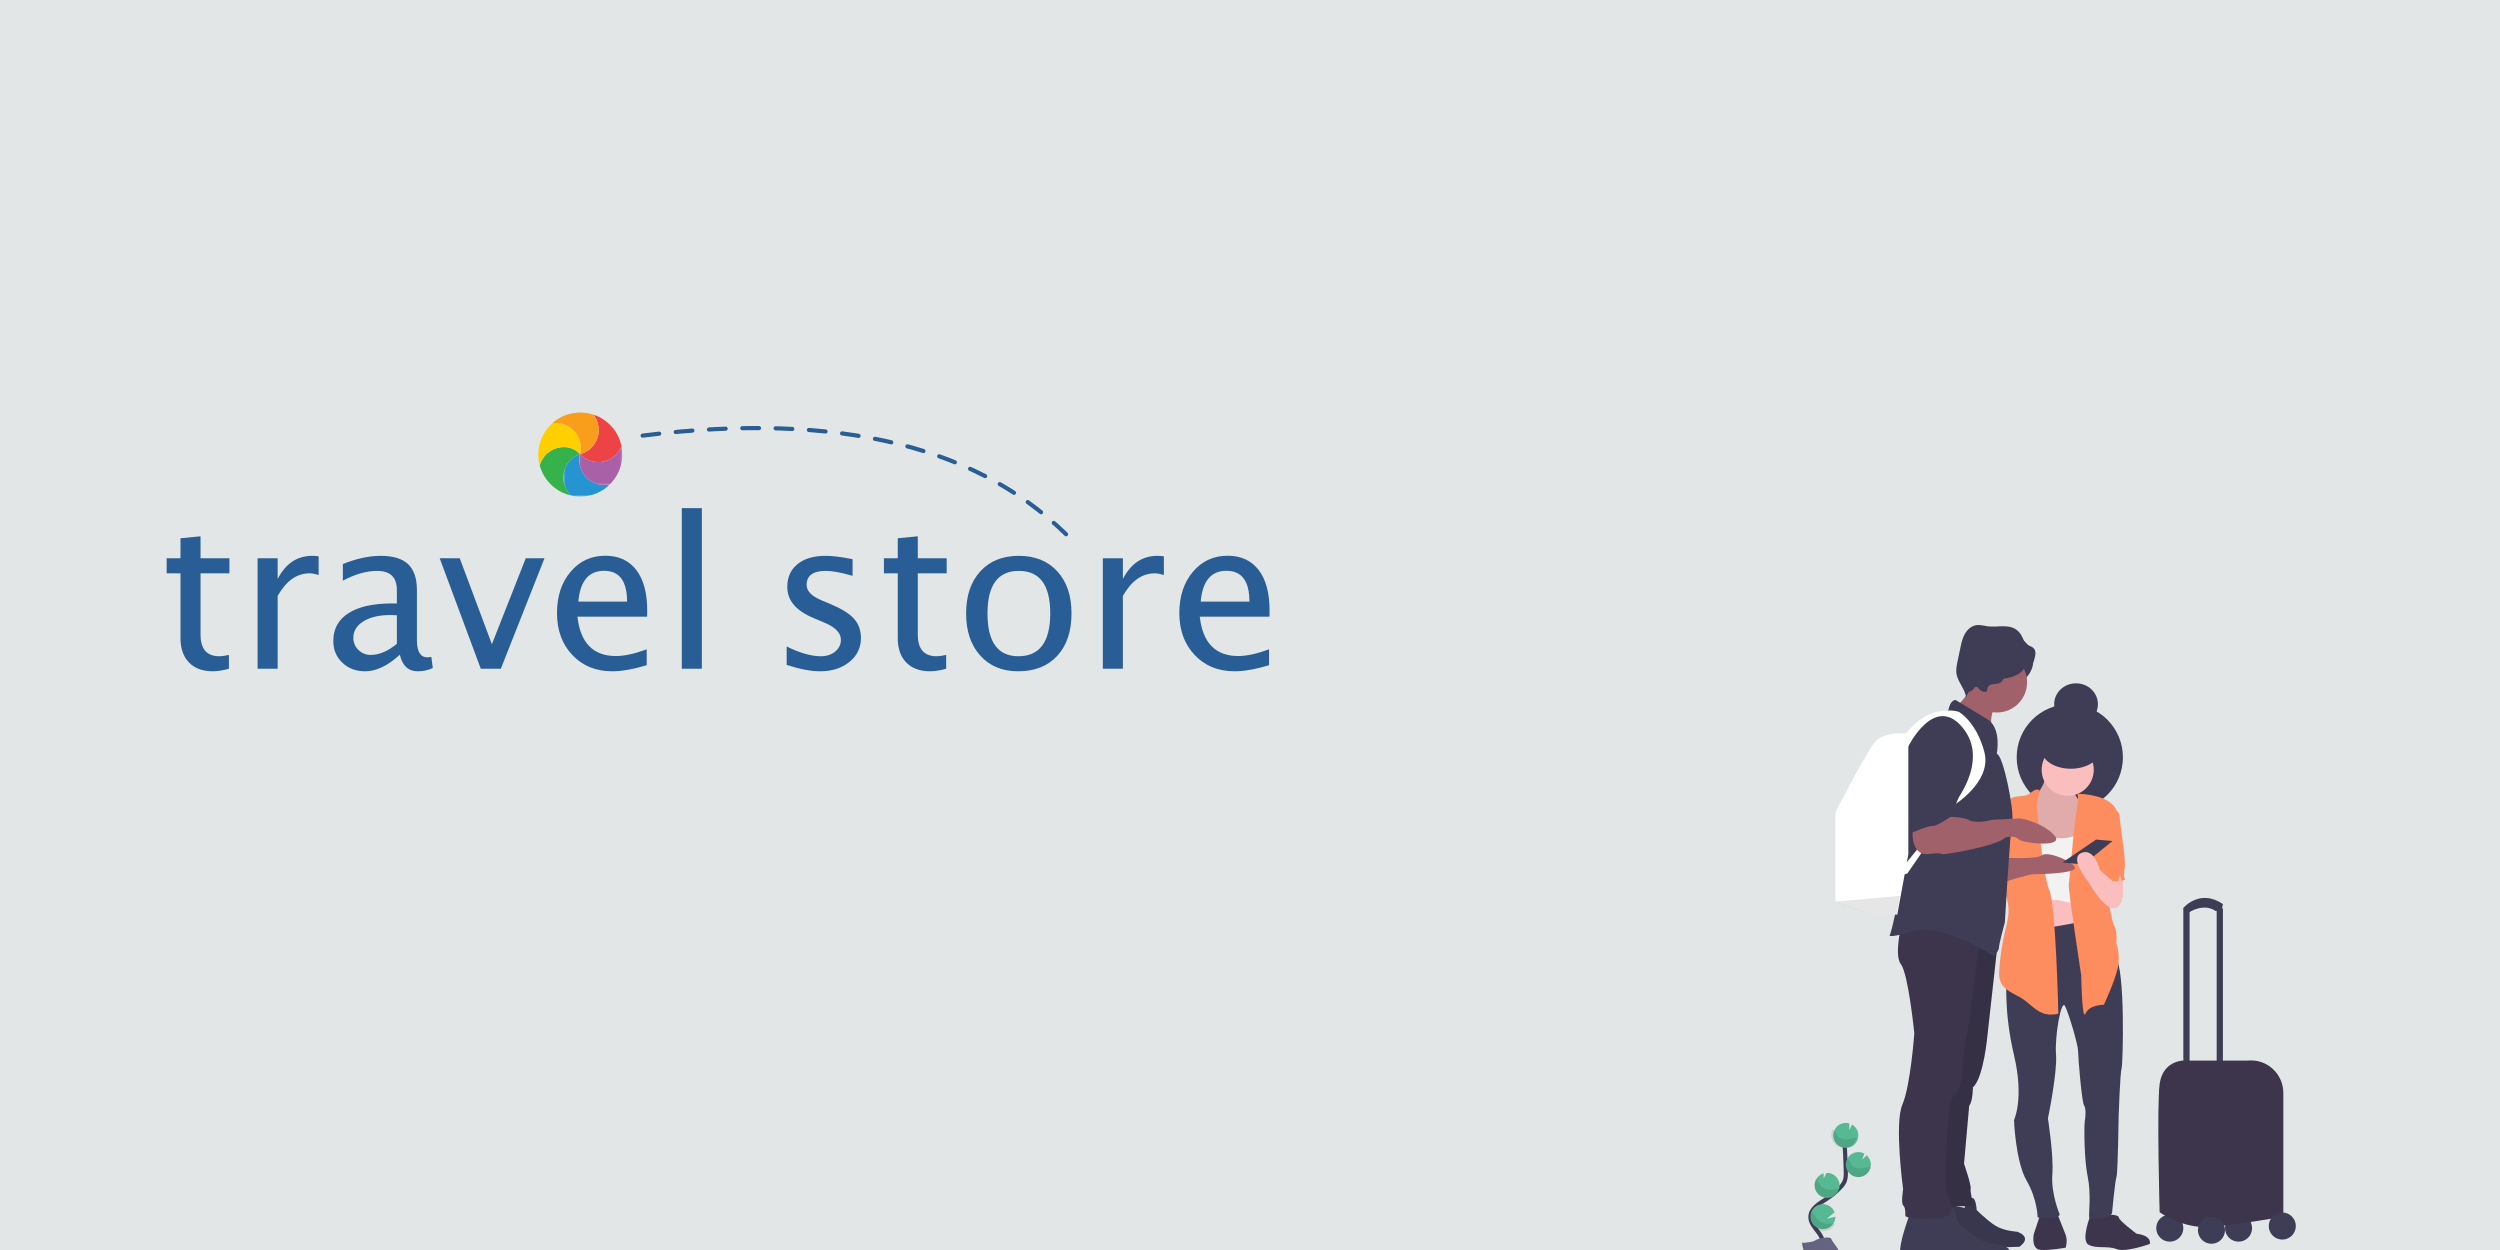 <?xml version="1.0" encoding="UTF-8"?>
<svg width="1200px" height="600px" viewBox="0 0 1200 600" version="1.1" xmlns="http://www.w3.org/2000/svg" xmlns:xlink="http://www.w3.org/1999/xlink">
    <title>travel_store_hero</title>
    <defs>
        <polygon id="path-1" points="190.415 20.09 212.607 20.09 212.607 40.343 190.415 40.343"></polygon>
        <polygon id="path-3" points="198.061 16.335 218.705 16.335 218.705 34.826 198.061 34.826"></polygon>
    </defs>
    <g id="travel_store_hero" stroke="none" stroke-width="1" fill="none" fill-rule="evenodd">
        <rect fill="#E2E6E7" x="0" y="0" width="1200" height="600"></rect>
        <g id="undraw_travelers_qlt1" transform="translate(865, 300)">
            <ellipse id="Oval" fill="#3F3D56" fill-rule="nonzero" cx="93.5" cy="17" rx="17.5" ry="14"></ellipse>
            <circle id="Oval" fill="#3F3D56" fill-rule="nonzero" cx="128.5" cy="63.5" r="25.5"></circle>
            <circle id="Oval" fill="#3F3D56" fill-rule="nonzero" cx="209.5" cy="289.5" r="6.5"></circle>
            <circle id="Oval" fill="#3F3D56" fill-rule="nonzero" cx="176.5" cy="289.5" r="6.5"></circle>
            <rect id="Rectangle" fill="#3F3D56" fill-rule="nonzero" x="183" y="136" width="3" height="78"></rect>
            <rect id="Rectangle" fill="#3F3D56" fill-rule="nonzero" x="199" y="136" width="3" height="78"></rect>
            <path d="M183.718,138 L183,135.814 C183,135.814 190.887,126.338 202,133.976 L201.282,137.26 L198.413,137.26 C198.413,137.26 193.756,133.287 185.869,137.825 L183.718,138 Z" id="Path" fill="#3F3D56" fill-rule="nonzero"></path>
            <rect id="Rectangle" fill="#FBBEBE" fill-rule="nonzero" x="111" y="125" width="25" height="32"></rect>
            <rect id="Rectangle" fill="#FBBEBE" fill-rule="nonzero" x="146" y="115" width="8" height="16"></rect>
            <path d="M114.411,282.719 L111.207,292.409 C111.207,292.409 109.781,299.586 114.411,299.943 C119.041,300.3 126.525,298.867 126.525,298.867 C126.525,298.867 127.593,295.638 126.525,292.767 C125.458,289.895 122.254,282 122.254,282 L114.411,282.719 Z" id="Path" fill="#3C354C" fill-rule="nonzero"></path>
            <path d="M138.556,283 C138.556,283 133.597,295.341 137.494,297.455 C141.391,299.57 146.708,297.806 150.958,299.57 C155.207,301.333 166.899,297.104 166.899,297.104 C166.899,297.104 168.318,293.226 160.524,292.169 C160.524,292.169 152.042,285.821 152.042,284.413 C152.042,283.004 147.083,283 147.083,283 L138.556,283 Z" id="Path" fill="#3C354C" fill-rule="nonzero"></path>
            <path d="M137.807,141.691 C137.807,141.691 108.798,147.708 105.263,145.937 C101.728,144.167 98.188,170.021 98.188,170.021 C98.188,170.021 96.77,185.595 101.723,206.477 C106.676,227.358 101.723,237.625 101.723,237.625 C101.723,237.625 102.432,257.445 107.742,266.65 C113.051,275.856 113.047,284.347 113.047,284.347 C113.047,284.347 123.3,285.409 123.661,282.929 C123.661,282.929 119.413,273.019 120.122,263.818 C120.83,254.617 118,236.916 118,236.916 C118,236.916 122.6,214.616 121.891,206.142 C121.183,197.668 124.37,179.596 126.136,182.781 C127.901,185.965 132.506,201.539 132.506,204.728 C132.506,207.917 134.289,229.147 135.337,230.565 C136.385,231.983 136.041,236.229 135.689,238.352 C135.337,240.475 135.337,256.401 137.102,264.897 C138.868,273.394 137.459,282.947 137.811,284.365 C138.163,285.783 148.426,284.718 148.778,282.238 C148.778,282.238 150.196,267.02 150.905,264.897 C151.613,262.775 151.948,235.836 151.948,235.836 C151.948,235.836 152.652,214.955 153.361,212.832 C154.07,210.709 155.144,165.048 150.53,159.759 C145.916,154.469 147.699,141 147.699,141 L137.807,141.691 Z" id="Path" fill="#3F3D56" fill-rule="nonzero"></path>
            <path d="M113.249,81.037 C111.934,83.51 110.611,86.006 109.788,88.689 C108.966,91.372 108.68,94.278 109.453,96.974 C110.006,98.658 110.776,100.264 111.742,101.751 C112.51,103.172 113.485,104.472 114.634,105.608 C117.317,108.054 121.215,108.546 124.836,108.929 C125.457,109.033 126.092,109.022 126.709,108.898 C127.204,108.755 127.662,108.505 128.05,108.166 C129.637,106.827 130.357,104.782 130.938,102.809 C132.321,98.116 133.311,93.317 133.898,88.461 C134.034,87.693 134.034,86.907 133.898,86.139 C133.585,84.8 132.512,83.76 131.734,82.608 C130.802,81.232 130.27,79.625 130.196,77.965 C130.165,77.157 130.196,76.265 129.687,75.649 C129.347,75.313 128.936,75.06 128.484,74.907 C126.369,74.015 124.259,73.122 122.14,72.265 C120.862,71.738 118.564,70.336 117.223,71.372 C116.074,72.265 116.628,74.336 116.136,75.577 C115.381,77.461 114.196,79.251 113.249,81.037 Z" id="Path" fill="#FBBEBE" fill-rule="nonzero"></path>
            <path d="M113.249,81.037 C111.934,83.51 110.611,86.006 109.788,88.689 C108.966,91.372 108.68,94.278 109.453,96.974 C110.006,98.658 110.776,100.264 111.742,101.751 C112.51,103.172 113.485,104.472 114.634,105.608 C117.317,108.054 121.215,108.546 124.836,108.929 C125.457,109.033 126.092,109.022 126.709,108.898 C127.204,108.755 127.662,108.505 128.05,108.166 C129.637,106.827 130.357,104.782 130.938,102.809 C132.321,98.116 133.311,93.317 133.898,88.461 C134.034,87.693 134.034,86.907 133.898,86.139 C133.585,84.8 132.512,83.76 131.734,82.608 C130.802,81.232 130.27,79.625 130.196,77.965 C130.165,77.157 130.196,76.265 129.687,75.649 C129.347,75.313 128.936,75.06 128.484,74.907 C126.369,74.015 124.259,73.122 122.14,72.265 C120.862,71.738 118.564,70.336 117.223,71.372 C116.074,72.265 116.628,74.336 116.136,75.577 C115.381,77.461 114.196,79.251 113.249,81.037 Z" id="Path" fill="#000000" fill-rule="nonzero" opacity="0.1"></path>
            <circle id="Oval" fill="#FBBEBE" fill-rule="nonzero" cx="127.5" cy="69.5" r="12.5"></circle>
            <path d="M132.241,100.75 C129.866,101.584 127.413,102.304 124.889,102.393 C122.998,102.411 121.111,102.214 119.267,101.805 C115.456,101.064 111.713,100.02 108.076,98.683 C107.3,100.18 107.092,101.889 107.024,103.568 C106.83,108.642 107.864,113.677 108.261,118.743 C108.763,125.183 108.261,131.764 109.955,138 C110.053,136.94 110.474,135.934 111.165,135.111 C111.741,134.505 112.429,134.01 113.193,133.654 C116.611,131.926 120.546,131.447 124.293,132.302 C126.465,132.806 128.773,133.747 130.832,132.903 C132.06,132.395 132.95,131.326 133.632,130.205 C134.79,128.18 135.616,125.991 136.08,123.716 C137.434,117.869 137.615,111.822 137.778,105.824 C137.823,104.221 138.527,99.456 137.168,98.281 C136.215,97.464 135.935,98.63 135.249,99.239 C134.356,99.929 133.334,100.442 132.241,100.75 L132.241,100.75 Z" id="Path" fill="#F2F2F2" fill-rule="nonzero"></path>
            <path d="M114.097,79.403 C113.274,78.758 112.056,78.958 111.149,79.505 C110.241,80.052 109.508,80.807 108.587,81.305 C106.035,82.688 102.606,81.674 100.182,83.284 C97.905,84.8 97.514,87.92 97.336,90.65 C96.891,97.585 96.509,104.569 94.841,111.317 C94.397,113.095 93.863,114.918 94.032,116.749 C94.165,117.796 94.413,118.824 94.77,119.817 L96.958,126.649 C97.972,129.823 98.999,133.046 99.106,136.376 C99.213,139.706 98.43,142.871 97.652,146.049 C96.114,152.311 95.113,158.693 94.659,165.125 C94.521,167.254 94.463,169.477 95.326,171.429 C96.216,173.469 98.021,174.985 99.924,176.136 C101.828,177.288 103.896,178.177 105.759,179.399 C109.499,181.858 112.501,185.73 116.876,186.739 C118.882,187.183 120.981,187.006 123,186.614 C123,186.614 121.857,134.727 118.677,127.316 C115.498,119.905 112.678,87.805 112.678,86.747 C112.678,85.689 114.097,79.403 114.097,79.403 Z" id="Path" fill="#FD8D5F" fill-rule="nonzero"></path>
            <path d="M132.114,81 C132.114,81 148.72,81 151.178,89.791 C153.637,98.581 144.16,112.999 144.16,112.999 C144.16,112.999 148.021,141.479 149.772,144.293 C151.523,147.106 150.829,152.711 150.829,152.711 C152.101,156.569 152.341,160.694 151.528,164.674 C150.126,171.001 144.859,182.255 144.859,182.255 C144.859,182.255 137.84,182.255 136.085,186.473 C134.329,190.691 133.98,168.188 133.98,168.188 C133.98,168.188 127.665,127.048 128.014,124.589 C128.363,122.13 130.119,101.731 130.822,96.104 C131.525,90.477 133.055,83.109 132.114,81 Z" id="Path" fill="#FD8D5F" fill-rule="nonzero"></path>
            <path d="M144.017,86 C144.017,86 152.375,88.479 152.375,91.315 C152.375,94.151 154.934,109.389 154.934,114.351 C154.934,119.313 153.844,120.023 154.934,121.797 C156.023,123.57 143.312,122.86 143.312,122.86 L141,102.659 L144.017,86 Z" id="Path" fill="#FD8D5F" fill-rule="nonzero"></path>
            <path d="M96.408,111.627 C96.408,111.627 112.274,112.718 115.094,110.53 C117.915,108.343 129.898,113.443 130.955,116.355 C132.012,119.267 114.032,119.629 111.216,119.629 C108.4,119.629 95,124 95,124 L96.408,111.627 Z" id="Path" fill="#A0616A" fill-rule="nonzero"></path>
            <path d="M63.641,276.565 C63.641,276.565 56.276,295.536 60.102,297.795 C63.929,300.053 104.279,298.445 104.279,298.445 C104.279,298.445 110.999,294.199 103.319,291.254 C103.319,291.254 96.913,290.929 92.755,288.314 C88.596,285.698 83.787,280.798 83.787,280.798 C83.787,280.798 83.469,273.607 80.908,275.242 C79.358,276.284 78.312,277.946 78.028,279.817 L63.641,276.565 Z" id="Path" fill="#3F3D56" fill-rule="nonzero"></path>
            <path d="M63.641,276.565 C63.641,276.565 56.276,295.536 60.102,297.795 C63.929,300.053 104.279,298.445 104.279,298.445 C104.279,298.445 110.999,294.199 103.319,291.254 C103.319,291.254 96.913,290.929 92.755,288.314 C88.596,285.698 83.787,280.798 83.787,280.798 C83.787,280.798 83.469,273.607 80.908,275.242 C79.358,276.284 78.312,277.946 78.028,279.817 L63.641,276.565 Z" id="Path" fill="#000000" fill-rule="nonzero" opacity="0.1"></path>
            <path d="M52.112,281.688 C52.112,281.688 43.985,302.189 48.225,304.676 C52.464,307.162 96.994,305.384 96.994,305.384 C96.994,305.384 104.417,300.789 95.934,297.603 C95.934,297.603 88.867,297.251 84.272,294.421 C79.676,291.591 74.377,286.274 74.377,286.274 C74.377,286.274 74.025,278.492 71.198,280.262 C69.487,281.389 68.332,283.187 68.018,285.213 L52.112,281.688 Z" id="Path" fill="#3F3D56" fill-rule="nonzero"></path>
            <path d="M94,151.798 L89.052,196.208 C89.052,196.208 87.27,217.356 81.983,221.935 C81.983,221.935 81.983,228.632 80.202,230.745 L77.725,258.591 C77.725,258.591 81.262,268.805 80.91,270.581 C80.558,272.358 82.322,277.98 81.97,278.686 C81.618,279.392 65,278.686 65,278.686 L68.536,221.943 L79.493,143 L94,151.798 Z" id="Path" fill="#3C354C" fill-rule="nonzero"></path>
            <path d="M94,151.798 L89.052,196.208 C89.052,196.208 87.27,217.356 81.983,221.935 C81.983,221.935 81.983,228.632 80.202,230.745 L77.725,258.591 C77.725,258.591 81.262,268.805 80.91,270.581 C80.558,272.358 82.322,277.98 81.97,278.686 C81.618,279.392 65,278.686 65,278.686 L68.536,221.943 L79.493,143 L94,151.798 Z" id="Path" fill="#000000" fill-rule="nonzero" opacity="0.1"></path>
            <path d="M85,151.19 C85,151.19 81.062,187.531 79.271,195.294 C78.145,200.406 77.428,205.597 77.124,210.819 C77.124,210.819 76.768,222.112 73.543,225.286 C71.64,227.144 70.605,229.695 70.683,232.333 C70.683,232.333 67.457,267.968 69.248,272.205 C71.039,276.442 72.83,279.968 71.053,282.786 C69.275,285.605 49.572,285.609 49.572,283.493 C49.572,281.377 49.572,279.612 48.499,278.554 C47.425,277.496 48.499,270.791 48.499,270.791 C48.499,270.791 44.204,239.389 48.142,230.217 C52.08,221.045 53.871,195.983 53.871,195.983 C53.871,195.983 51.007,167.404 47.425,162.816 C43.843,158.228 48.142,142 48.142,142 L85,151.19 Z" id="Path" fill="#3C354C" fill-rule="nonzero"></path>
            <path d="M75,38.07 C75.418,38.997 76.421,39.513 77.333,40.003 C82.621,42.835 87.047,46.942 91.405,51 C90.317,47.414 90.55,43.572 92.063,40.135 C92.581,38.966 93.266,37.704 92.894,36.482 C92.617,35.6 91.832,34.929 91.078,34.356 C89.299,33.019 87.439,31.786 85.508,30.664 C84.147,29.878 81.387,27.792 79.839,28.017 C79.757,30.05 79.716,31.868 78.799,33.752 C78.572,34.219 75.159,38.423 75,38.07 Z" id="Path" fill="#A0616A" fill-rule="nonzero"></path>
            <circle id="Oval" fill="#A0616A" fill-rule="nonzero" cx="93.5" cy="27.5" r="14.5"></circle>
            <path d="M93.457,61.803 C93.457,61.803 95.924,49.432 88.869,45.192 C81.815,40.953 73.703,36.005 73.703,36.005 C73.703,36.005 71.231,35.649 70.173,40.953 C70.173,40.953 50.068,44.84 47.947,63.923 C45.827,83.005 49.361,110.927 49.361,110.927 C49.361,110.927 46.187,135.313 42.306,148.388 C42.306,148.388 39.128,151.216 53.242,146.976 C67.355,142.737 92.043,159 92.043,159 C92.043,159 94.515,156.524 94.515,154.756 C94.515,152.988 97.337,142.732 97.337,142.732 C97.337,142.732 99.804,99.264 100.862,94.316 C101.92,89.369 96.631,62.511 93.457,61.803 Z" id="Path" fill="#3F3D56" fill-rule="nonzero"></path>
            <path d="M72.076,87 C72.076,87 91.345,75.579 87.49,60.947 C83.636,46.315 75.229,41.679 75.229,41.679 C75.229,41.679 61.564,37.038 50,52.021 L50.702,58.802 C50.702,58.802 63.317,32.753 76.982,49.166 C90.647,65.578 72.076,87 72.076,87 Z" id="Path" fill="#FFFFFF" fill-rule="nonzero"></path>
            <path d="M51,52.17 L51,110.052 L47.385,129.797 L45.696,139 L33.331,139 L16,132.644 L16,89.943 C16,89.943 30.5,61.347 35.1,56.053 C39.7,50.76 51,52.17 51,52.17 Z" id="Path" fill="#FFFFFF" fill-rule="nonzero"></path>
            <polygon id="Path" fill="#000000" fill-rule="nonzero" opacity="0.1" points="47 130 45.336 139 33.111 139 16 132.788"></polygon>
            <polygon id="Path" fill="#FFFFFF" fill-rule="nonzero" points="47 117.893 77 81 50.486 119.3 47.695 120"></polygon>
            <path d="M89.812,29.055 C90.634,28.504 91.665,28.402 92.651,28.305 C93.637,28.209 94.667,28.076 95.453,27.477 C96.817,26.437 96.919,24.427 97.918,23.039 C99.362,21.025 102.245,20.782 104.736,20.879 C106.26,20.941 107.899,21.034 109.178,20.218 C110.457,19.403 111.088,17.794 111.532,16.309 C112.06,14.546 112.398,12.395 111.088,11.091 C110.199,10.183 108.76,10.002 107.757,9.205 C106.753,8.407 106.286,7.036 105.722,5.842 C105.078,4.383 104.06,3.117 102.769,2.171 C100.877,0.849 98.46,0.575 96.155,0.597 C93.85,0.619 91.536,0.924 89.248,0.641 C87.374,0.412 85.504,-0.205 83.639,0.069 C81.258,0.417 79.29,2.202 78.113,4.286 C76.936,6.371 76.439,8.751 75.95,11.087 L74.618,17.446 C74.209,19.421 73.796,21.443 74.111,23.431 C74.769,27.556 78.446,30.835 78.7,35 C79.191,32.663 80.833,30.727 83.07,29.848 C83.346,29.714 83.658,29.676 83.958,29.738 C84.323,29.857 84.536,30.218 84.767,30.522 C85.371,31.32 87.267,32.528 88.32,31.963 C89.324,31.457 88.604,29.87 89.812,29.055 Z" id="Path" fill="#3F3D56" fill-rule="nonzero"></path>
            <path d="M182.583,209.083 C182.583,209.083 173.039,209.433 171.627,220.334 C170.216,231.234 171.627,281.873 171.627,281.873 C171.627,281.873 182.583,289.96 196.014,288.905 C209.446,287.851 231,283.982 231,283.982 L231,224.605 C231,215.743 223.572,208.516 214.674,209.025 C214.465,209.025 214.229,209.052 214.037,209.074 L182.583,209.083 Z" id="Path" fill="#3C354C" fill-rule="nonzero"></path>
            <circle id="Oval" fill="#3F3D56" fill-rule="nonzero" cx="196.5" cy="290.5" r="6.5"></circle>
            <circle id="Oval" fill="#3F3D56" fill-rule="nonzero" cx="230.5" cy="288.5" r="6.5"></circle>
            <path d="M53.263,95.668 C53.263,95.668 50.785,111.331 61.039,109.909 C61.039,109.909 66.347,109.195 67.055,109.909 C67.764,110.622 93.931,105.992 97.469,102.075 C97.469,102.075 101.712,100.653 103.833,102.788 C105.954,104.924 127.175,107.06 120.816,100.648 C114.457,94.237 104.55,92.815 104.55,92.815 L91.11,93.524 C91.11,93.524 84.038,95.664 79.796,93.524 C75.553,91.383 63.517,92.124 63.517,92.124 L53.263,95.668 Z" id="Path" fill="#A0616A" fill-rule="nonzero"></path>
            <path d="M67.961,46 C67.961,46 52,47.779 52,70.707 L52,100 C52,100 60.868,96.117 62.642,96.468 C64.417,96.82 71.51,91.878 71.51,91.878 C71.51,91.878 79.667,72.824 78.956,67.532 C78.245,62.239 78.603,46.703 67.961,46 Z" id="Path" fill="#3F3D56" fill-rule="nonzero"></path>
            <polygon id="Path" fill="#3F3D56" fill-rule="nonzero" points="141.119 103 125 113.972 135.03 115 149 103.687"></polygon>
            <path d="M152.643,119.959 C152.643,119.959 156.48,131.967 151.25,135.49 C146.02,139.013 137.297,123.134 137.297,123.134 C137.297,123.134 127.879,111.842 134.159,109.369 C140.439,106.896 143.001,117.664 143.001,117.664 L151.237,124.9 L152.643,119.959 Z" id="Path" fill="#FBBEBE" fill-rule="nonzero"></path>
            <ellipse id="Oval" fill="#3F3D56" fill-rule="nonzero" cx="129" cy="60" rx="14" ry="9"></ellipse>
            <ellipse id="Oval" fill="#3F3D56" fill-rule="nonzero" cx="131.5" cy="38" rx="10.5" ry="10"></ellipse>
            <ellipse id="Oval" fill="#3F3D56" fill-rule="nonzero" cx="93.5" cy="19" rx="13.5" ry="7"></ellipse>
            <ellipse id="Oval" fill="#3F3D56" fill-rule="nonzero" cx="80" cy="20" rx="5" ry="12"></ellipse>
            <path d="M9.558,299 C10.861,296.547 9.385,293.543 7.7,291.353 C6.015,289.163 3.957,286.902 4.001,284.102 C4.066,280.096 8.212,277.733 11.525,275.61 C13.984,274.034 16.252,272.165 18.282,270.042 C19.133,269.226 19.836,268.261 20.357,267.193 C21.043,265.626 21.026,263.846 20.982,262.128 C20.838,256.412 20.561,250.703 20.153,245" id="Path" stroke="#3F3D56" stroke-width="2"></path>
            <path d="M26.994,244.729 C26.901,242.682 25.77,240.823 23.994,239.801 L22.648,242.466 L22.691,239.244 C20.188,238.508 17.497,239.475 16.033,241.634 C14.57,243.793 14.669,246.65 16.279,248.703 C17.889,250.755 20.641,251.532 23.086,250.625 C25.532,249.718 27.112,247.335 26.994,244.729 Z" id="Path" fill="#57B894" fill-rule="nonzero"></path>
            <path d="M15.331,286.751 C14.031,289.271 11.144,290.536 8.41,289.785 C5.675,289.033 3.841,286.47 4.011,283.639 C4.181,280.809 6.31,278.484 9.115,278.066 C11.92,277.648 14.634,279.25 15.623,281.908 L11.865,284.964 L16,284.004 C16.001,284.96 15.772,285.902 15.331,286.751 L15.331,286.751 Z" id="Path" fill="#57B894" fill-rule="nonzero"></path>
            <path d="M12.291,274.993 C10.697,275.071 9.138,274.511 7.959,273.439 C6.78,272.366 6.077,270.869 6.008,269.278 C5.96,268.339 6.138,267.403 6.526,266.546 C7.254,264.923 8.666,263.706 10.381,263.221 L10.351,265.696 L11.709,263.007 L11.709,263.007 C13.302,262.929 14.861,263.489 16.041,264.561 C17.22,265.634 17.922,267.131 17.992,268.722 C18.028,269.414 17.941,270.107 17.735,270.77 C16.994,273.182 14.817,274.871 12.291,274.993 L12.291,274.993 Z" id="Path" fill="#57B894" fill-rule="nonzero"></path>
            <path d="M27.231,264.996 C24.696,265.089 22.375,263.583 21.431,261.232 C20.488,258.881 21.125,256.191 23.023,254.511 C24.921,252.83 27.672,252.521 29.897,253.737 L28.833,256.652 L31.022,254.552 C32.832,256.187 33.472,258.753 32.64,261.045 C31.809,263.336 29.671,264.898 27.231,264.996 L27.231,264.996 Z" id="Path" fill="#57B894" fill-rule="nonzero"></path>
            <path d="M25.309,246.226 C23.906,246.387 22.533,246.84 21.121,246.929 C19.709,247.019 18.158,246.669 17.267,245.536 C16.785,244.926 16.542,244.155 16.138,243.492 C15.753,242.873 15.226,242.361 14.604,242 C13.592,244.165 13.867,246.736 15.314,248.621 C16.761,250.505 19.124,251.371 21.399,250.851 C23.674,250.331 25.461,248.515 26,246.177 C25.77,246.185 25.539,246.203 25.309,246.226 Z" id="Path" fill="#000000" fill-rule="nonzero" opacity="0.1"></path>
            <path d="M27.367,264.994 C25.236,265.09 23.211,264.026 22.027,262.187 C20.842,260.349 20.671,258.003 21.574,256 C22.06,256.337 22.477,256.769 22.802,257.273 C23.236,257.952 23.496,258.734 24.008,259.359 C24.954,260.515 26.577,260.893 28.044,260.821 C29.511,260.749 30.934,260.322 32.384,260.182 C32.588,260.182 32.796,260.146 33,260.142 C32.38,262.882 30.08,264.863 27.367,264.994 Z" id="Path" fill="#000000" fill-rule="nonzero" opacity="0.1"></path>
            <path d="M12.424,274.992 C10.796,275.075 9.205,274.48 8,273.338 C6.796,272.196 6.079,270.602 6.008,268.908 C5.959,267.909 6.141,266.912 6.537,266 C7.047,266.345 7.492,266.784 7.849,267.297 C8.326,267.998 8.623,268.803 9.161,269.45 C10.198,270.651 11.938,271.074 13.508,271.033 C15.078,270.992 16.491,270.61 18,270.492 C17.243,273.068 15.01,274.87 12.424,274.992 L12.424,274.992 Z" id="Path" fill="#000000" fill-rule="nonzero" opacity="0.1"></path>
            <path d="M16,287.221 C15.084,289.304 13.147,290.732 10.917,290.966 C8.688,291.2 6.505,290.205 5.191,288.356 C3.877,286.506 3.632,284.084 4.548,282 C5.064,282.346 5.529,282.767 5.926,283.249 C6.522,283.993 6.916,284.832 7.605,285.529 C8.89,286.815 10.963,287.353 12.812,287.394 C13.877,287.399 14.942,287.341 16,287.221 Z" id="Path" fill="#000000" fill-rule="nonzero" opacity="0.1"></path>
            <path d="M0,296.575 C0,296.575 4.837,296.429 6.296,295.406 C7.754,294.382 13.718,293.161 14.097,294.804 C14.477,296.446 21.362,302.974 15.905,302.999 C10.448,303.025 3.218,302.161 1.764,301.279 C0.31,300.398 0,296.575 0,296.575 Z" id="Path" fill="#656380" fill-rule="nonzero"></path>
            <path d="M16.019,302.369 C10.551,302.416 3.317,301.459 1.862,300.503 C0.752,299.784 0.31,297.194 0.162,296 L0,296 C0,296 0.306,300.167 1.748,301.133 C3.191,302.098 10.438,303.036 15.905,302.999 C17.483,302.999 18.025,302.388 17.999,301.496 C17.794,302.024 17.195,302.36 16.019,302.369 Z" id="Path" fill="#000000" fill-rule="nonzero" opacity="0.2"></path>
        </g>
        <g id="Group" transform="translate(80, 198)">
            <path d="M22.168,124.221 C17.285,124.221 13.477,122.821 10.742,120.021 C8.008,117.222 6.641,113.332 6.641,108.352 L6.641,77.199 L-5.68434189e-14,77.199 L-5.68434189e-14,69.973 L6.641,69.973 L6.641,60.354 L16.26,59.426 L16.26,69.973 L30.127,69.973 L30.127,77.199 L16.26,77.199 L16.26,106.594 C16.26,113.527 19.255,116.994 25.244,116.994 C26.514,116.994 28.06,116.783 29.883,116.359 L29.883,123 C26.921,123.814 24.349,124.221 22.168,124.221 Z M43.652,123 L43.652,69.973 L53.271,69.973 L53.271,79.934 C57.08,72.512 62.614,68.801 69.873,68.801 C70.85,68.801 71.875,68.882 72.949,69.045 L72.949,78.029 C71.289,77.476 69.824,77.199 68.555,77.199 C62.467,77.199 57.373,80.812 53.271,88.039 L53.271,123 L43.652,123 Z M111.914,116.262 C106.152,121.568 100.602,124.221 95.264,124.221 C90.869,124.221 87.223,122.845 84.326,120.095 C81.429,117.344 79.98,113.869 79.98,109.67 C79.98,103.876 82.414,99.424 87.28,96.315 C92.147,93.207 99.121,91.652 108.203,91.652 L110.498,91.652 L110.498,85.256 C110.498,79.103 107.341,76.027 101.025,76.027 C95.947,76.027 90.462,77.59 84.57,80.715 L84.57,72.756 C91.048,70.119 97.119,68.801 102.783,68.801 C108.708,68.801 113.078,70.135 115.894,72.805 C118.709,75.474 120.117,79.624 120.117,85.256 L120.117,109.279 C120.117,114.781 121.81,117.531 125.195,117.531 C125.618,117.531 126.237,117.466 127.051,117.336 L127.734,122.658 C125.553,123.7 123.145,124.221 120.508,124.221 C116.016,124.221 113.151,121.568 111.914,116.262 Z M110.498,111.037 L110.498,97.316 L107.275,97.219 C102.002,97.219 97.738,98.22 94.482,100.222 C91.227,102.224 89.6,104.852 89.6,108.107 C89.6,110.419 90.413,112.372 92.041,113.967 C93.669,115.562 95.654,116.359 97.998,116.359 C102.002,116.359 106.169,114.585 110.498,111.037 Z M150.781,123 L131.055,69.973 L140.674,69.973 L156.104,111.232 L172.363,69.973 L181.348,69.973 L160.4,123 L150.781,123 Z M230.42,121.291 C223.975,123.244 218.457,124.221 213.867,124.221 C206.055,124.221 199.683,121.625 194.751,116.433 C189.819,111.241 187.354,104.51 187.354,96.242 C187.354,88.202 189.526,81.61 193.872,76.467 C198.218,71.324 203.776,68.752 210.547,68.752 C216.96,68.752 221.916,71.031 225.415,75.588 C228.914,80.145 230.664,86.623 230.664,95.021 L230.615,98 L197.168,98 C198.568,110.598 204.736,116.896 215.674,116.896 C219.678,116.896 224.593,115.822 230.42,113.674 L230.42,121.291 Z M197.607,90.773 L220.996,90.773 C220.996,80.91 217.318,75.979 209.961,75.979 C202.572,75.979 198.454,80.91 197.607,90.773 Z M247.266,123 L247.266,45.9 L256.885,45.9 L256.885,123 L247.266,123 Z M313.619,124.221 C309.224,124.221 303.886,123.195 297.603,121.145 L297.603,112.307 C303.886,115.432 309.355,116.994 314.01,116.994 C316.777,116.994 319.071,116.245 320.894,114.748 C322.717,113.251 323.629,111.379 323.629,109.133 C323.629,105.923 321.194,103.257 316.323,101.133 L310.348,98.586 C302.047,95.135 297.896,90.171 297.896,83.693 C297.896,79.071 299.532,75.433 302.804,72.78 C306.075,70.127 310.559,68.801 316.256,68.801 C319.218,68.801 322.88,69.208 327.242,70.021 L329.244,70.412 L329.244,78.42 L328.11,78.09 C323.269,76.715 319.383,76.027 316.451,76.027 C310.266,76.027 307.174,78.273 307.174,82.766 C307.174,85.663 309.517,88.104 314.205,90.09 L318.844,92.043 C324.085,94.257 327.795,96.592 329.976,99.05 C332.157,101.507 333.248,104.576 333.248,108.254 C333.248,112.909 331.409,116.734 327.73,119.729 C324.052,122.723 319.348,124.221 313.619,124.221 Z M366.451,124.221 C361.568,124.221 357.76,122.821 355.025,120.021 C352.291,117.222 350.924,113.332 350.924,108.352 L350.924,77.199 L344.283,77.199 L344.283,69.973 L350.924,69.973 L350.924,60.354 L360.543,59.426 L360.543,69.973 L374.41,69.973 L374.41,77.199 L360.543,77.199 L360.543,106.594 C360.543,113.527 363.538,116.994 369.527,116.994 C370.797,116.994 372.343,116.783 374.166,116.359 L374.166,123 C371.204,123.814 368.632,124.221 366.451,124.221 Z M408.687,124.221 C401.103,124.221 395.048,121.706 390.523,116.677 C385.999,111.647 383.736,104.917 383.736,96.486 C383.736,87.958 386.007,81.211 390.548,76.247 C395.089,71.283 401.249,68.801 409.029,68.801 C416.809,68.801 422.97,71.283 427.511,76.247 C432.052,81.211 434.322,87.925 434.322,96.389 C434.322,105.048 432.043,111.851 427.486,116.799 C422.929,121.747 416.663,124.221 408.687,124.221 Z M408.834,116.994 C419.023,116.994 424.117,110.126 424.117,96.389 C424.117,82.814 419.088,76.027 409.029,76.027 C399.003,76.027 393.99,82.847 393.99,96.486 C393.99,110.158 398.938,116.994 408.834,116.994 Z M509.273,68.752 C515.686,68.752 520.642,71.031 524.141,75.588 C527.641,80.145 529.39,86.623 529.39,95.021 L529.342,98 L495.894,98 C497.294,110.598 503.463,116.896 514.4,116.896 C518.404,116.896 523.319,115.822 529.146,113.674 L529.146,121.291 C522.701,123.244 517.183,124.221 512.594,124.221 C504.781,124.221 498.409,121.625 493.477,116.433 C488.546,111.241 486.08,104.51 486.08,96.242 C486.08,88.202 488.253,81.61 492.598,76.467 C496.944,71.324 502.502,68.752 509.273,68.752 Z M475.582,68.801 C476.558,68.801 477.584,68.882 478.658,69.045 L478.658,78.029 C476.998,77.476 475.533,77.199 474.264,77.199 C468.176,77.199 463.082,80.812 458.98,88.039 L458.98,123 L449.361,123 L449.361,69.973 L458.98,69.973 L458.98,79.934 C462.789,72.512 468.323,68.801 475.582,68.801 Z M508.687,75.979 C501.298,75.979 497.18,80.91 496.334,90.773 L496.334,90.773 L519.723,90.773 C519.723,80.91 516.044,75.979 508.687,75.979 Z" id="travelstore" fill="#295D96" fill-rule="nonzero"></path>
            <path d="M193.997,39.792 C191.277,39.237 188.833,38.065 186.614,36.423 C182.932,33.699 180.456,30.125 179.164,25.732 C179.125,25.599 179.111,25.459 179.086,25.322 C179.887,22.72 181.313,20.556 183.53,18.937 C185.282,17.658 187.223,16.909 189.384,16.665 C191.604,16.414 193.685,16.783 195.658,17.821 C196.709,18.374 197.586,19.143 198.428,19.962 C198.429,19.987 198.433,20.013 198.441,20.037 C198.408,20.05 198.378,20.067 198.351,20.09 C197.647,20.234 196.991,20.485 196.37,20.86 C195.199,21.569 194.14,22.406 193.271,23.466 C190.917,26.335 189.984,29.596 190.601,33.277 C191.027,35.818 192.229,37.952 193.997,39.792" id="Fill-1" fill="#35B34A"></path>
            <path d="M198.441,20.037 C198.433,20.013 198.429,19.987 198.428,19.961 L198.461,19.945 C198.709,19.973 198.933,19.873 199.157,19.797 C201.525,18.994 203.487,17.6 204.975,15.601 C207.157,12.671 207.866,9.399 207.102,5.807 C206.73,4.06 205.928,2.527 204.91,1.088 C206.753,1.592 208.415,2.478 209.97,3.559 C214.306,6.574 217.046,10.678 218.244,15.817 C218.284,15.988 218.309,16.162 218.34,16.335 C217.482,18.178 216.354,19.801 214.752,21.1 C212.823,22.664 210.617,23.523 208.185,23.759 C205.981,23.973 203.855,23.519 201.865,22.548 C200.579,21.921 199.461,21.039 198.441,20.037" id="Fill-3" fill="#EE4345"></path>
            <path d="M198.428,19.962 C197.586,19.143 196.709,18.374 195.658,17.821 C193.685,16.783 191.604,16.414 189.384,16.665 C187.223,16.909 185.282,17.658 183.53,18.937 C181.313,20.556 179.887,22.72 179.086,25.322 C178.438,23.197 178.271,21.013 178.428,18.818 C178.728,14.627 180.179,10.861 182.816,7.573 C183.514,6.702 184.242,5.855 185.134,5.17 C186.064,5.01 187.009,4.979 187.934,5.084 C189.936,5.311 191.804,5.961 193.492,7.087 C195.256,8.264 196.615,9.813 197.542,11.703 C198.828,14.327 199.163,17.085 198.461,19.945 L198.428,19.962 Z" id="Fill-5" fill="#FFCF02"></path>
            <path d="M198.461,19.945 C199.163,17.085 198.828,14.327 197.542,11.703 C196.615,9.813 195.256,8.264 193.492,7.087 C191.804,5.961 189.936,5.311 187.934,5.084 C187.009,4.979 186.063,5.01 185.134,5.17 C187.855,2.659 191.064,1.11 194.674,0.389 C197.918,-0.259 201.135,-0.092 204.309,0.85 C204.516,0.911 204.74,0.933 204.91,1.088 C205.928,2.527 206.73,4.06 207.102,5.807 C207.866,9.399 207.157,12.671 204.975,15.601 C203.487,17.6 201.525,18.994 199.157,19.797 C198.933,19.873 198.709,19.973 198.461,19.945" id="Fill-7" fill="#F89E1C"></path>
            <mask id="mask-2" fill="white">
                <use xlink:href="#path-1"></use>
            </mask>
            <g id="Clip-10"></g>
            <path d="M193.997,39.792 C192.229,37.952 191.027,35.818 190.601,33.277 C189.984,29.596 190.917,26.335 193.271,23.466 C194.14,22.406 195.199,21.569 196.37,20.86 C196.991,20.485 197.647,20.234 198.35,20.09 C198.07,21.646 197.93,23.213 198.225,24.775 C198.76,27.619 200.065,30.038 202.298,31.929 C204.472,33.772 206.98,34.719 209.822,34.821 C210.763,34.855 211.684,34.705 212.607,34.57 C211.268,36.025 209.655,37.121 207.921,38.036 C204.635,39.772 201.116,40.504 197.413,40.313 C196.263,40.254 195.11,40.135 193.997,39.792" id="Fill-9" fill="#2594D1" mask="url(#mask-2)"></path>
            <mask id="mask-4" fill="white">
                <use xlink:href="#path-3"></use>
            </mask>
            <g id="Clip-13"></g>
            <path d="M212.607,34.57 C211.684,34.705 210.763,34.855 209.822,34.821 C206.98,34.719 204.472,33.772 202.298,31.929 C200.065,30.038 198.76,27.619 198.225,24.775 C197.93,23.213 198.07,21.646 198.35,20.09 C198.378,20.067 198.408,20.05 198.441,20.037 C199.461,21.039 200.579,21.921 201.865,22.548 C203.855,23.519 205.981,23.973 208.185,23.759 C210.617,23.523 212.823,22.664 214.752,21.1 C216.354,19.801 217.482,18.178 218.34,16.335 C219.528,23.018 217.806,28.87 213.311,33.927 C213.101,34.163 212.843,34.356 212.607,34.57" id="Fill-12" fill="#A960A6" mask="url(#mask-4)"></path>
            <path d="M226.921,22.103 C319.626,0.458 390.152,10.308 438.502,51.654" id="Path-2" stroke="#295D96" stroke-width="2" stroke-linecap="round" stroke-linejoin="round" stroke-dasharray="8,8" transform="translate(332.711, 31.3) rotate(6) translate(-332.711, -31.3) "></path>
        </g>
    </g>
</svg>